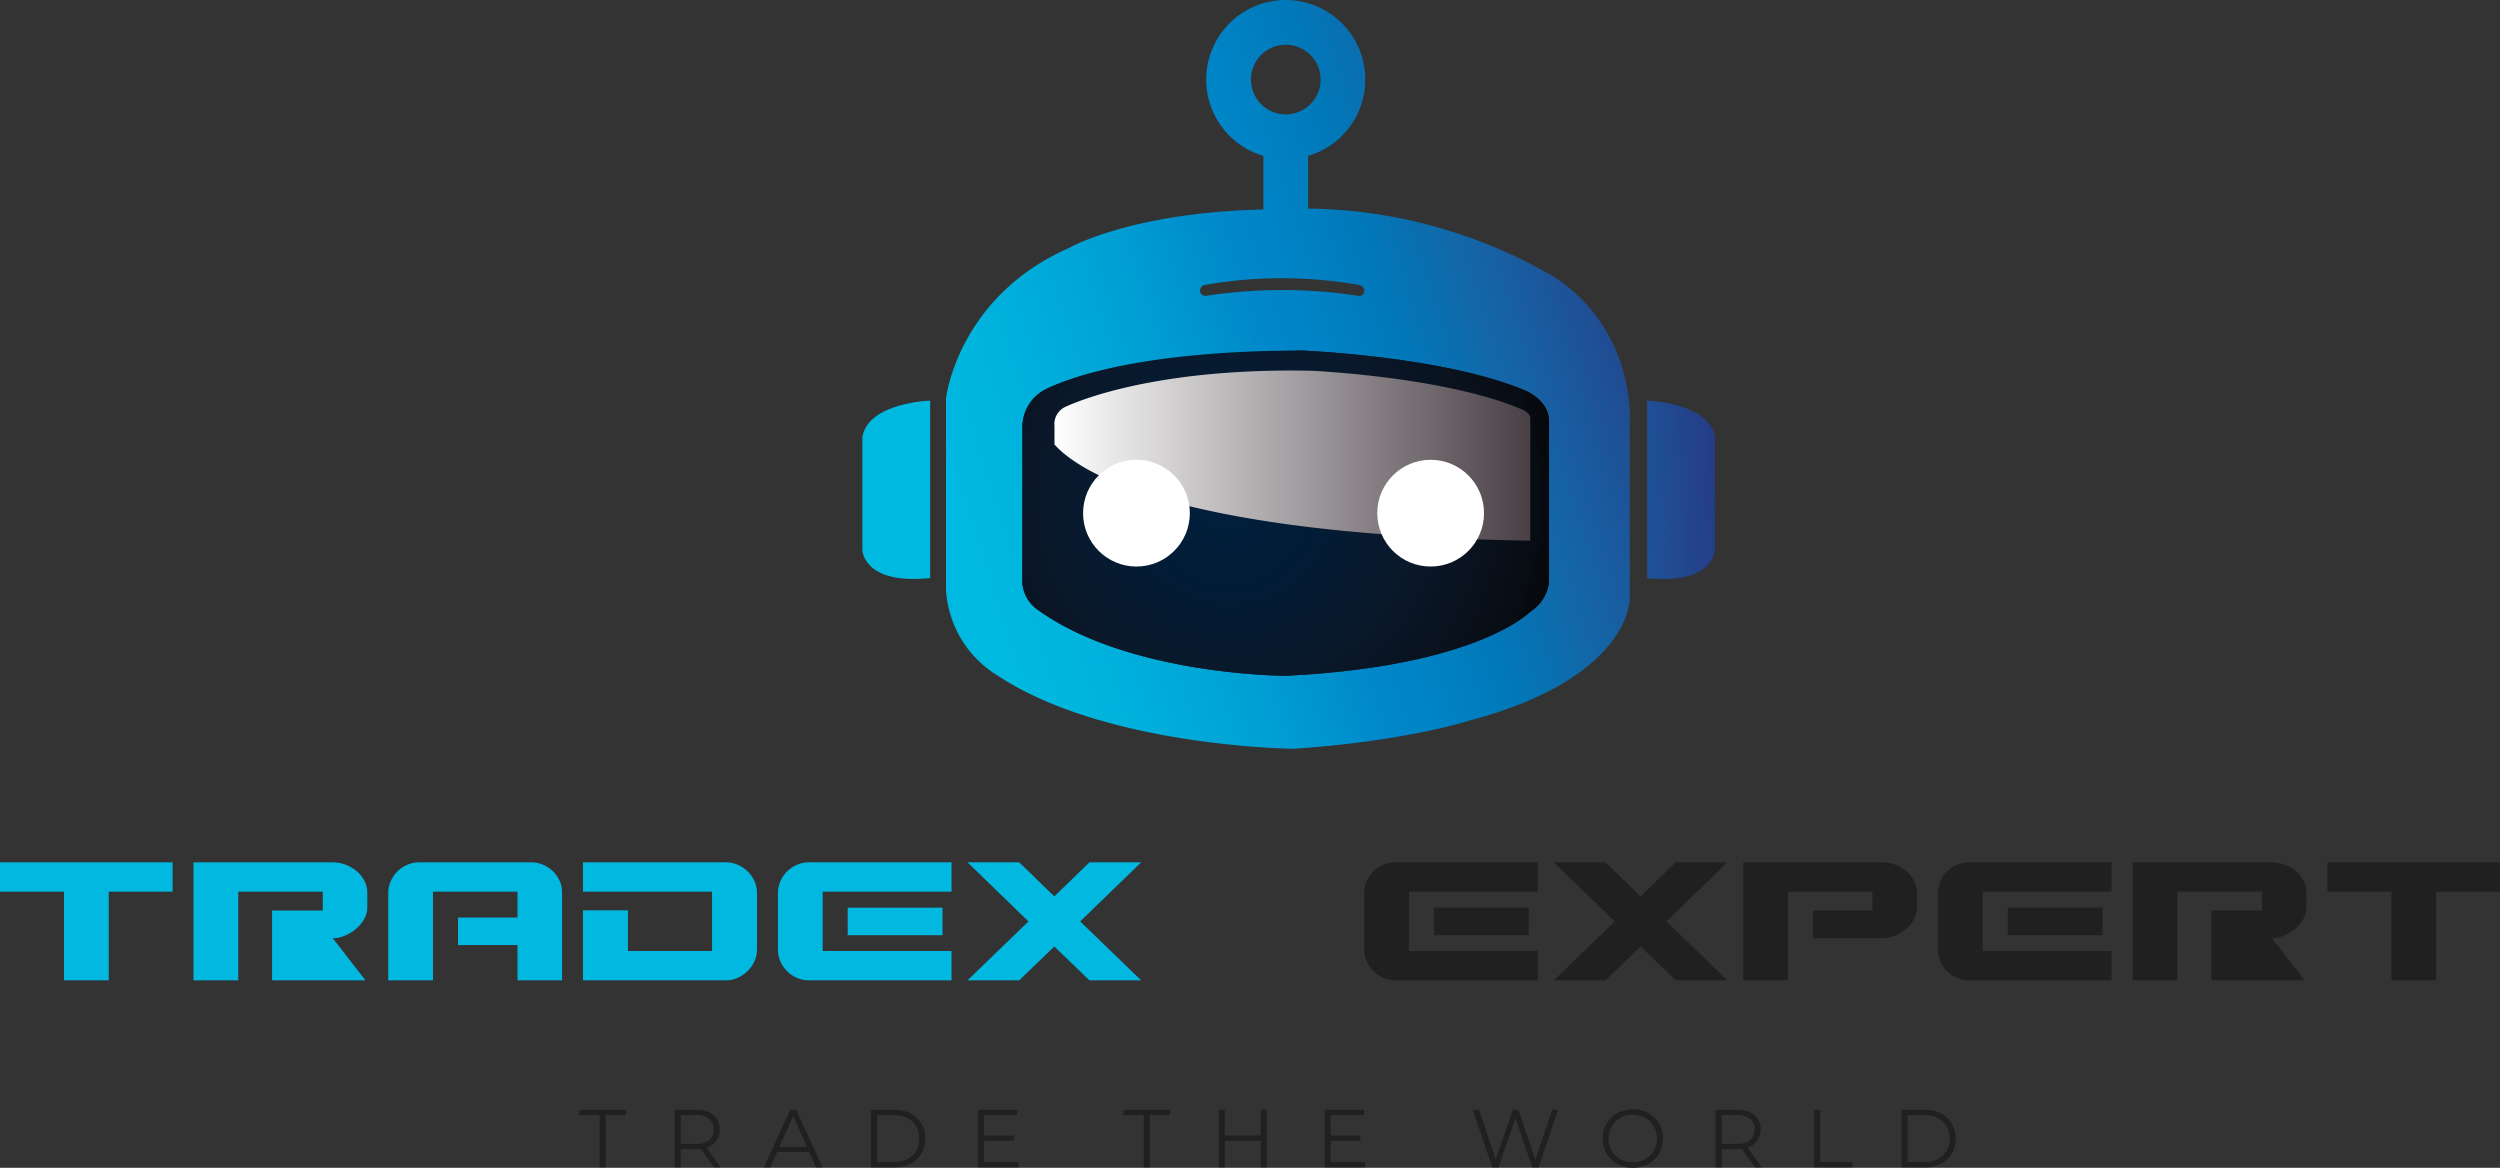 <svg xmlns="http://www.w3.org/2000/svg" xmlns:xlink="http://www.w3.org/1999/xlink" width="304.577" height="142.271" viewBox="0 0 304.577 142.271">
  <rect x="0" y="0" width="304.577" height="142.271" fill="#333333" stroke="none"/>
  <defs>
    <linearGradient id="linear-gradient" x1="0.016" y1="0.692" x2="1.03" y2="0.342" gradientUnits="objectBoundingBox">
      <stop offset="0" stop-color="#00b9e0"/>
      <stop offset="0.085" stop-color="#00b5de"/>
      <stop offset="0.193" stop-color="#00acda"/>
      <stop offset="0.313" stop-color="#009fd4"/>
      <stop offset="0.44" stop-color="#008ccb"/>
      <stop offset="0.469" stop-color="#0087ca"/>
      <stop offset="0.537" stop-color="#0083c5"/>
      <stop offset="0.637" stop-color="#0078b9"/>
      <stop offset="0.755" stop-color="#1367a8"/>
      <stop offset="0.888" stop-color="#1f5095"/>
      <stop offset="1" stop-color="#273884"/>
    </linearGradient>
    <linearGradient id="linear-gradient-2" x1="-9.006" y1="1.832" x2="1.212" y2="0.362" xlink:href="#linear-gradient"/>
    <linearGradient id="linear-gradient-3" x1="1.192" y1="0.45" x2="11.41" y2="-1.021" xlink:href="#linear-gradient"/>
    <radialGradient id="radial-gradient" cx="0.326" cy="0.461" r="1.105" gradientTransform="translate(0.191) scale(0.617 1)" gradientUnits="objectBoundingBox">
      <stop offset="0.07" stop-color="#011e3a"/>
      <stop offset="0.249" stop-color="#031c36"/>
      <stop offset="0.522" stop-color="#0a182a"/>
      <stop offset="0.853" stop-color="#080d14"/>
      <stop offset="1" stop-color="#010101"/>
    </radialGradient>
    <linearGradient id="linear-gradient-4" y1="0.5" x2="1" y2="0.5" gradientUnits="objectBoundingBox">
      <stop offset="0" stop-color="#fff"/>
      <stop offset="1" stop-color="#494046"/>
    </linearGradient>
  </defs>
  <g id="white-full" transform="translate(-619.275 -482)">
    <g id="TRADEXPORT" transform="translate(618 482)">
      <g id="Group_3" data-name="Group 3" transform="translate(0 100.435)">
        <g id="Group_1" data-name="Group 1">
          <path id="Path_11" data-name="Path 11" d="M22.3-14.375H1.275V-10.8h7.8V0h5.45V-10.8H22.3ZM40.6-8.5H34.425V0H45.8L41.825-5.125a3.761,3.761,0,0,0,1.45-.312,5.265,5.265,0,0,0,1.362-.825,4.318,4.318,0,0,0,1-1.2A2.887,2.887,0,0,0,46.025-8.9v-1.725a3.193,3.193,0,0,0-.362-1.513,3.9,3.9,0,0,0-.963-1.188,4.487,4.487,0,0,0-1.362-.775,4.572,4.572,0,0,0-1.562-.275H24.85V0H30.3V-10.8H40.6Zm23.725.85h-7.25V-4.3h7.25V0H69.75V-10.75a3.27,3.27,0,0,0-.312-1.413,3.819,3.819,0,0,0-.825-1.15,3.954,3.954,0,0,0-1.187-.775A3.6,3.6,0,0,0,66-14.375H52.35a3.617,3.617,0,0,0-1.462.3,3.865,3.865,0,0,0-1.2.812,3.865,3.865,0,0,0-.812,1.2,3.617,3.617,0,0,0-.3,1.462V0h5.45V-10.8h10.3ZM72.3,0H89.725a3.436,3.436,0,0,0,1.438-.312,4.1,4.1,0,0,0,1.212-.838,3.955,3.955,0,0,0,.825-1.2,3.47,3.47,0,0,0,.3-1.425V-10.6a3.617,3.617,0,0,0-.3-1.462,3.762,3.762,0,0,0-.825-1.2,4.023,4.023,0,0,0-1.212-.812,3.557,3.557,0,0,0-1.437-.3H72.3V-10.8H88.025v7.225H77.775v-4.95H72.3Zm43.8-5.5V-8.85H104.55V-5.5ZM101.5-3.575V-10.8h15.7v-3.575H99.825a3.617,3.617,0,0,0-1.463.3,3.865,3.865,0,0,0-1.2.812,3.865,3.865,0,0,0-.812,1.2,3.617,3.617,0,0,0-.3,1.462v6.825a3.617,3.617,0,0,0,.3,1.463,3.865,3.865,0,0,0,.813,1.2,3.865,3.865,0,0,0,1.2.813,3.617,3.617,0,0,0,1.463.3H117.2V-3.575Zm23.95-10.8h-6.3l7.425,7.2L119.15,0h6.3l4.275-4.125L134,0h6.3l-7.425-7.175,7.425-7.2H134l-4.275,4.15Z" transform="translate(0 19)" fill="#01b9e0"/>
        </g>
        <g id="Group_2" data-name="Group 2" transform="translate(166.202)">
          <path id="Path_10" data-name="Path 10" d="M21.325-5.5V-8.85H9.775V-5.5ZM6.725-3.575V-10.8h15.7v-3.575H5.05a3.617,3.617,0,0,0-1.463.3,3.865,3.865,0,0,0-1.2.812,3.865,3.865,0,0,0-.813,1.2,3.617,3.617,0,0,0-.3,1.462v6.825a3.617,3.617,0,0,0,.3,1.463,3.865,3.865,0,0,0,.813,1.2,3.865,3.865,0,0,0,1.2.813A3.617,3.617,0,0,0,5.05,0H22.425V-3.575Zm23.95-10.8h-6.3l7.425,7.2L24.375,0h6.3L34.95-4.125,39.225,0h6.3L38.1-7.175l7.425-7.2h-6.3l-4.275,4.15ZM63.2-8.5H55.95v3.375h8.425a4.108,4.108,0,0,0,1.513-.3,5.126,5.126,0,0,0,1.375-.8,3.98,3.98,0,0,0,.987-1.188A3.057,3.057,0,0,0,68.625-8.9v-1.725a3.193,3.193,0,0,0-.362-1.513,3.9,3.9,0,0,0-.963-1.188,4.487,4.487,0,0,0-1.363-.775,4.572,4.572,0,0,0-1.562-.275H47.45V0H52.9V-10.8H63.2Zm28.025,3V-8.85H79.675V-5.5Zm-14.6,1.925V-10.8h15.7v-3.575H74.95a3.617,3.617,0,0,0-1.463.3,3.865,3.865,0,0,0-1.2.812,3.865,3.865,0,0,0-.812,1.2,3.617,3.617,0,0,0-.3,1.462v6.825a3.617,3.617,0,0,0,.3,1.463,3.865,3.865,0,0,0,.813,1.2,3.865,3.865,0,0,0,1.2.813A3.617,3.617,0,0,0,74.95,0H92.325V-3.575ZM110.65-8.5h-6.175V0H115.85l-3.975-5.125a3.761,3.761,0,0,0,1.45-.312,5.265,5.265,0,0,0,1.363-.825,4.318,4.318,0,0,0,1-1.2,2.887,2.887,0,0,0,.387-1.438v-1.725a3.193,3.193,0,0,0-.362-1.513,3.9,3.9,0,0,0-.963-1.188,4.487,4.487,0,0,0-1.363-.775,4.572,4.572,0,0,0-1.562-.275H94.9V0h5.45V-10.8h10.3Zm29-5.875H118.625V-10.8h7.8V0h5.45V-10.8h7.775Z" transform="translate(0 19)" fill="#212021"/>
        </g>
      </g>
      <g id="Group_4" data-name="Group 4" transform="translate(71.834 132.211)">
        <path id="Path_12" data-name="Path 12" d="M2.5,0V-6.36H.04V-7H5.7v.64H3.24V0Zm9.142,0V-7h2.62a3.742,3.742,0,0,1,1.53.285,2.2,2.2,0,0,1,.985.82,2.339,2.339,0,0,1,.345,1.3,2.3,2.3,0,0,1-.345,1.275,2.2,2.2,0,0,1-.985.82,3.742,3.742,0,0,1-1.53.285h-2.21l.33-.34V0Zm4.78,0-1.8-2.54h.8L17.232,0Zm-4.04-2.5-.33-.35h2.19a2.415,2.415,0,0,0,1.595-.46,1.6,1.6,0,0,0,.545-1.29,1.607,1.607,0,0,0-.545-1.3,2.415,2.415,0,0,0-1.595-.46h-2.19l.33-.35ZM22.514,0l3.2-7h.73l3.2,7h-.78l-2.94-6.57h.3L23.284,0Zm1.26-1.87.22-.6h4.07l.22.6ZM35.566,0V-7h2.85a4.157,4.157,0,0,1,1.965.445A3.265,3.265,0,0,1,41.7-5.32a3.491,3.491,0,0,1,.47,1.82,3.491,3.491,0,0,1-.47,1.82A3.265,3.265,0,0,1,40.381-.445,4.157,4.157,0,0,1,38.416,0Zm.74-.64h2.07A3.387,3.387,0,0,0,39.991-1a2.659,2.659,0,0,0,1.065-1.01,2.87,2.87,0,0,0,.38-1.485,2.863,2.863,0,0,0-.38-1.49,2.67,2.67,0,0,0-1.065-1,3.387,3.387,0,0,0-1.615-.365h-2.07ZM49.248-3.87h3.7v.63h-3.7Zm.08,3.23h4.21V0h-4.95V-7h4.8v.64h-4.06ZM68.781,0V-6.36h-2.46V-7h5.66v.64h-2.46V0ZM83.043-7h.73V0h-.73Zm-4.38,7h-.74V-7h.74Zm4.45-3.23h-4.53v-.65h4.53Zm8.362-.64h3.7v.63h-3.7Zm.08,3.23h4.21V0h-4.95V-7h4.8v.64h-4.06ZM111.239,0l-2.36-7h.76l2.21,6.59h-.38L113.749-7h.68l2.25,6.59h-.36L118.549-7h.71L116.9,0h-.78l-2.15-6.25h.2L112.009,0Zm17.132.06a3.974,3.974,0,0,1-1.465-.265,3.455,3.455,0,0,1-1.17-.75,3.472,3.472,0,0,1-.77-1.13,3.571,3.571,0,0,1-.275-1.415,3.571,3.571,0,0,1,.275-1.415,3.472,3.472,0,0,1,.77-1.13A3.466,3.466,0,0,1,126.9-6.8a3.963,3.963,0,0,1,1.47-.265,3.935,3.935,0,0,1,1.46.265A3.506,3.506,0,0,1,131-6.05a3.4,3.4,0,0,1,.77,1.13,3.607,3.607,0,0,1,.275,1.42,3.607,3.607,0,0,1-.275,1.42A3.4,3.4,0,0,1,131-.95a3.506,3.506,0,0,1-1.165.745A3.935,3.935,0,0,1,128.371.06Zm0-.66a3.1,3.1,0,0,0,1.165-.215,2.749,2.749,0,0,0,.93-.61,2.84,2.84,0,0,0,.615-.92A2.959,2.959,0,0,0,131.3-3.5a2.959,2.959,0,0,0-.22-1.155,2.84,2.84,0,0,0-.615-.92,2.749,2.749,0,0,0-.93-.61,3.1,3.1,0,0,0-1.165-.215,3.134,3.134,0,0,0-1.17.215,2.738,2.738,0,0,0-.935.61,2.907,2.907,0,0,0-.62.92,2.9,2.9,0,0,0-.225,1.155,2.912,2.912,0,0,0,.225,1.15,2.892,2.892,0,0,0,.62.925,2.738,2.738,0,0,0,.935.61A3.134,3.134,0,0,0,128.371-.6Zm10.092.6V-7h2.62a3.742,3.742,0,0,1,1.53.285,2.2,2.2,0,0,1,.985.82,2.339,2.339,0,0,1,.345,1.3,2.3,2.3,0,0,1-.345,1.275,2.2,2.2,0,0,1-.985.82,3.742,3.742,0,0,1-1.53.285h-2.21l.33-.34V0Zm4.78,0-1.8-2.54h.8L144.053,0ZM139.2-2.5l-.33-.35h2.19a2.415,2.415,0,0,0,1.6-.46A1.6,1.6,0,0,0,143.2-4.6a1.607,1.607,0,0,0-.545-1.3,2.415,2.415,0,0,0-1.6-.46h-2.19l.33-.35ZM150.455,0V-7h.74V-.64h3.92V0Zm10.652,0V-7h2.85a4.157,4.157,0,0,1,1.965.445,3.265,3.265,0,0,1,1.315,1.235,3.491,3.491,0,0,1,.47,1.82,3.491,3.491,0,0,1-.47,1.82,3.265,3.265,0,0,1-1.315,1.235A4.157,4.157,0,0,1,163.957,0Zm.74-.64h2.07A3.387,3.387,0,0,0,165.532-1a2.659,2.659,0,0,0,1.065-1.01,2.87,2.87,0,0,0,.38-1.485,2.863,2.863,0,0,0-.38-1.49,2.67,2.67,0,0,0-1.065-1,3.387,3.387,0,0,0-1.615-.365h-2.07Z" transform="translate(0 10)" fill="#212021"/>
      </g>
      <g id="Group_7" data-name="Group 7" transform="translate(106.336 0)">
        <path id="Path_1" data-name="Path 1" d="M441.274,208.418V185.7c-.7-12.128-9.826-16.7-9.826-16.7a60.784,60.784,0,0,0-29.368-7.983V154.6a9.691,9.691,0,1,0-5.448,0v6.526c-16.289.382-23.727,4.716-23.727,4.716-13.533,5.976-14.94,18.278-14.94,18.278v23.375a13.146,13.146,0,0,0,6.328,10.446c13.181,8.689,36.03,8.887,36.03,8.887,13.358-.879,21.09-3.34,21.09-3.34C441.626,218.213,441.274,208.418,441.274,208.418ZM395.116,145.3a4.242,4.242,0,1,1,4.242,4.243A4.242,4.242,0,0,1,395.116,145.3Zm13.139,26.36a61.123,61.123,0,0,0-18.673,0,.653.653,0,0,1-.662-.558.687.687,0,0,1,.567-.777,54.06,54.06,0,0,1,18.767,0,.777.777,0,0,1,.69.777S408.817,171.712,408.254,171.66Z" transform="translate(-347.772 -135.608)" fill="url(#linear-gradient)"/>
        <g id="Group_6" data-name="Group 6" transform="translate(0 42.708)">
          <g id="Group_5" data-name="Group 5" transform="translate(0 6.1)">
            <path id="Path_2" data-name="Path 2" d="M509.433,222.156v21.621c8.261.84,8.261-3.466,8.261-3.466V226.6C516.99,222.383,509.433,222.156,509.433,222.156Z" transform="translate(-413.821 -222.156)" fill="url(#linear-gradient-2)"/>
            <path id="Path_3" data-name="Path 3" d="M339.89,226.6v13.709s0,4.307,8.261,3.466V222.156S340.594,222.383,339.89,226.6Z" transform="translate(-339.89 -222.156)" fill="url(#linear-gradient-3)"/>
          </g>
          <path id="Path_4" data-name="Path 4" d="M374.473,221.007a5.167,5.167,0,0,1,2.46-4.745s6.679-4.218,31.637-4.922c0,0,17.224.7,27.067,4.833,0,0,2.987,1.131,2.987,3.779v19.509a4.881,4.881,0,0,1-2.285,3.691s-6.326,6.657-29.79,7.81c0,0-18.963,0-30.143-7.986a4.382,4.382,0,0,1-1.947-3.339Z" transform="translate(-354.964 -211.34)" fill="#231f20"/>
          <path id="Path_5" data-name="Path 5" d="M374.473,221.007a5.167,5.167,0,0,1,2.46-4.745s7.833-4.922,31.637-4.922c0,0,17.224.7,27.067,4.833,0,0,2.987,1.131,2.987,3.779v19.509a4.881,4.881,0,0,1-2.285,3.691s-6.326,6.657-29.79,7.81c0,0-18.963,0-30.143-7.986a4.382,4.382,0,0,1-1.947-3.339Z" transform="translate(-354.964 -211.34)" fill="url(#radial-gradient)"/>
          <path id="Path_6" data-name="Path 6" d="M381.38,222.3l0,2.366c3.114,3.505,15.347,11.069,57.965,11.714v-14.9c0-.714-1.005-1.081-1.171-1.149l-.092-.037c-8.9-3.733-24.085-4.549-25.438-4.612-20.566-.413-30.089,4.474-30.122,4.492a2.331,2.331,0,0,0-1.159,2.032Z" transform="translate(-357.973 -213.222)" fill="url(#linear-gradient-4)"/>
          <circle id="Ellipse_1" data-name="Ellipse 1" cx="6.503" cy="6.503" r="6.503" transform="translate(62.733 13.308)" fill="#fff"/>
          <circle id="Ellipse_2" data-name="Ellipse 2" cx="6.503" cy="6.503" r="6.503" transform="translate(26.891 13.308)" fill="#fff"/>
        </g>
      </g>
    </g>
  </g>
</svg>
